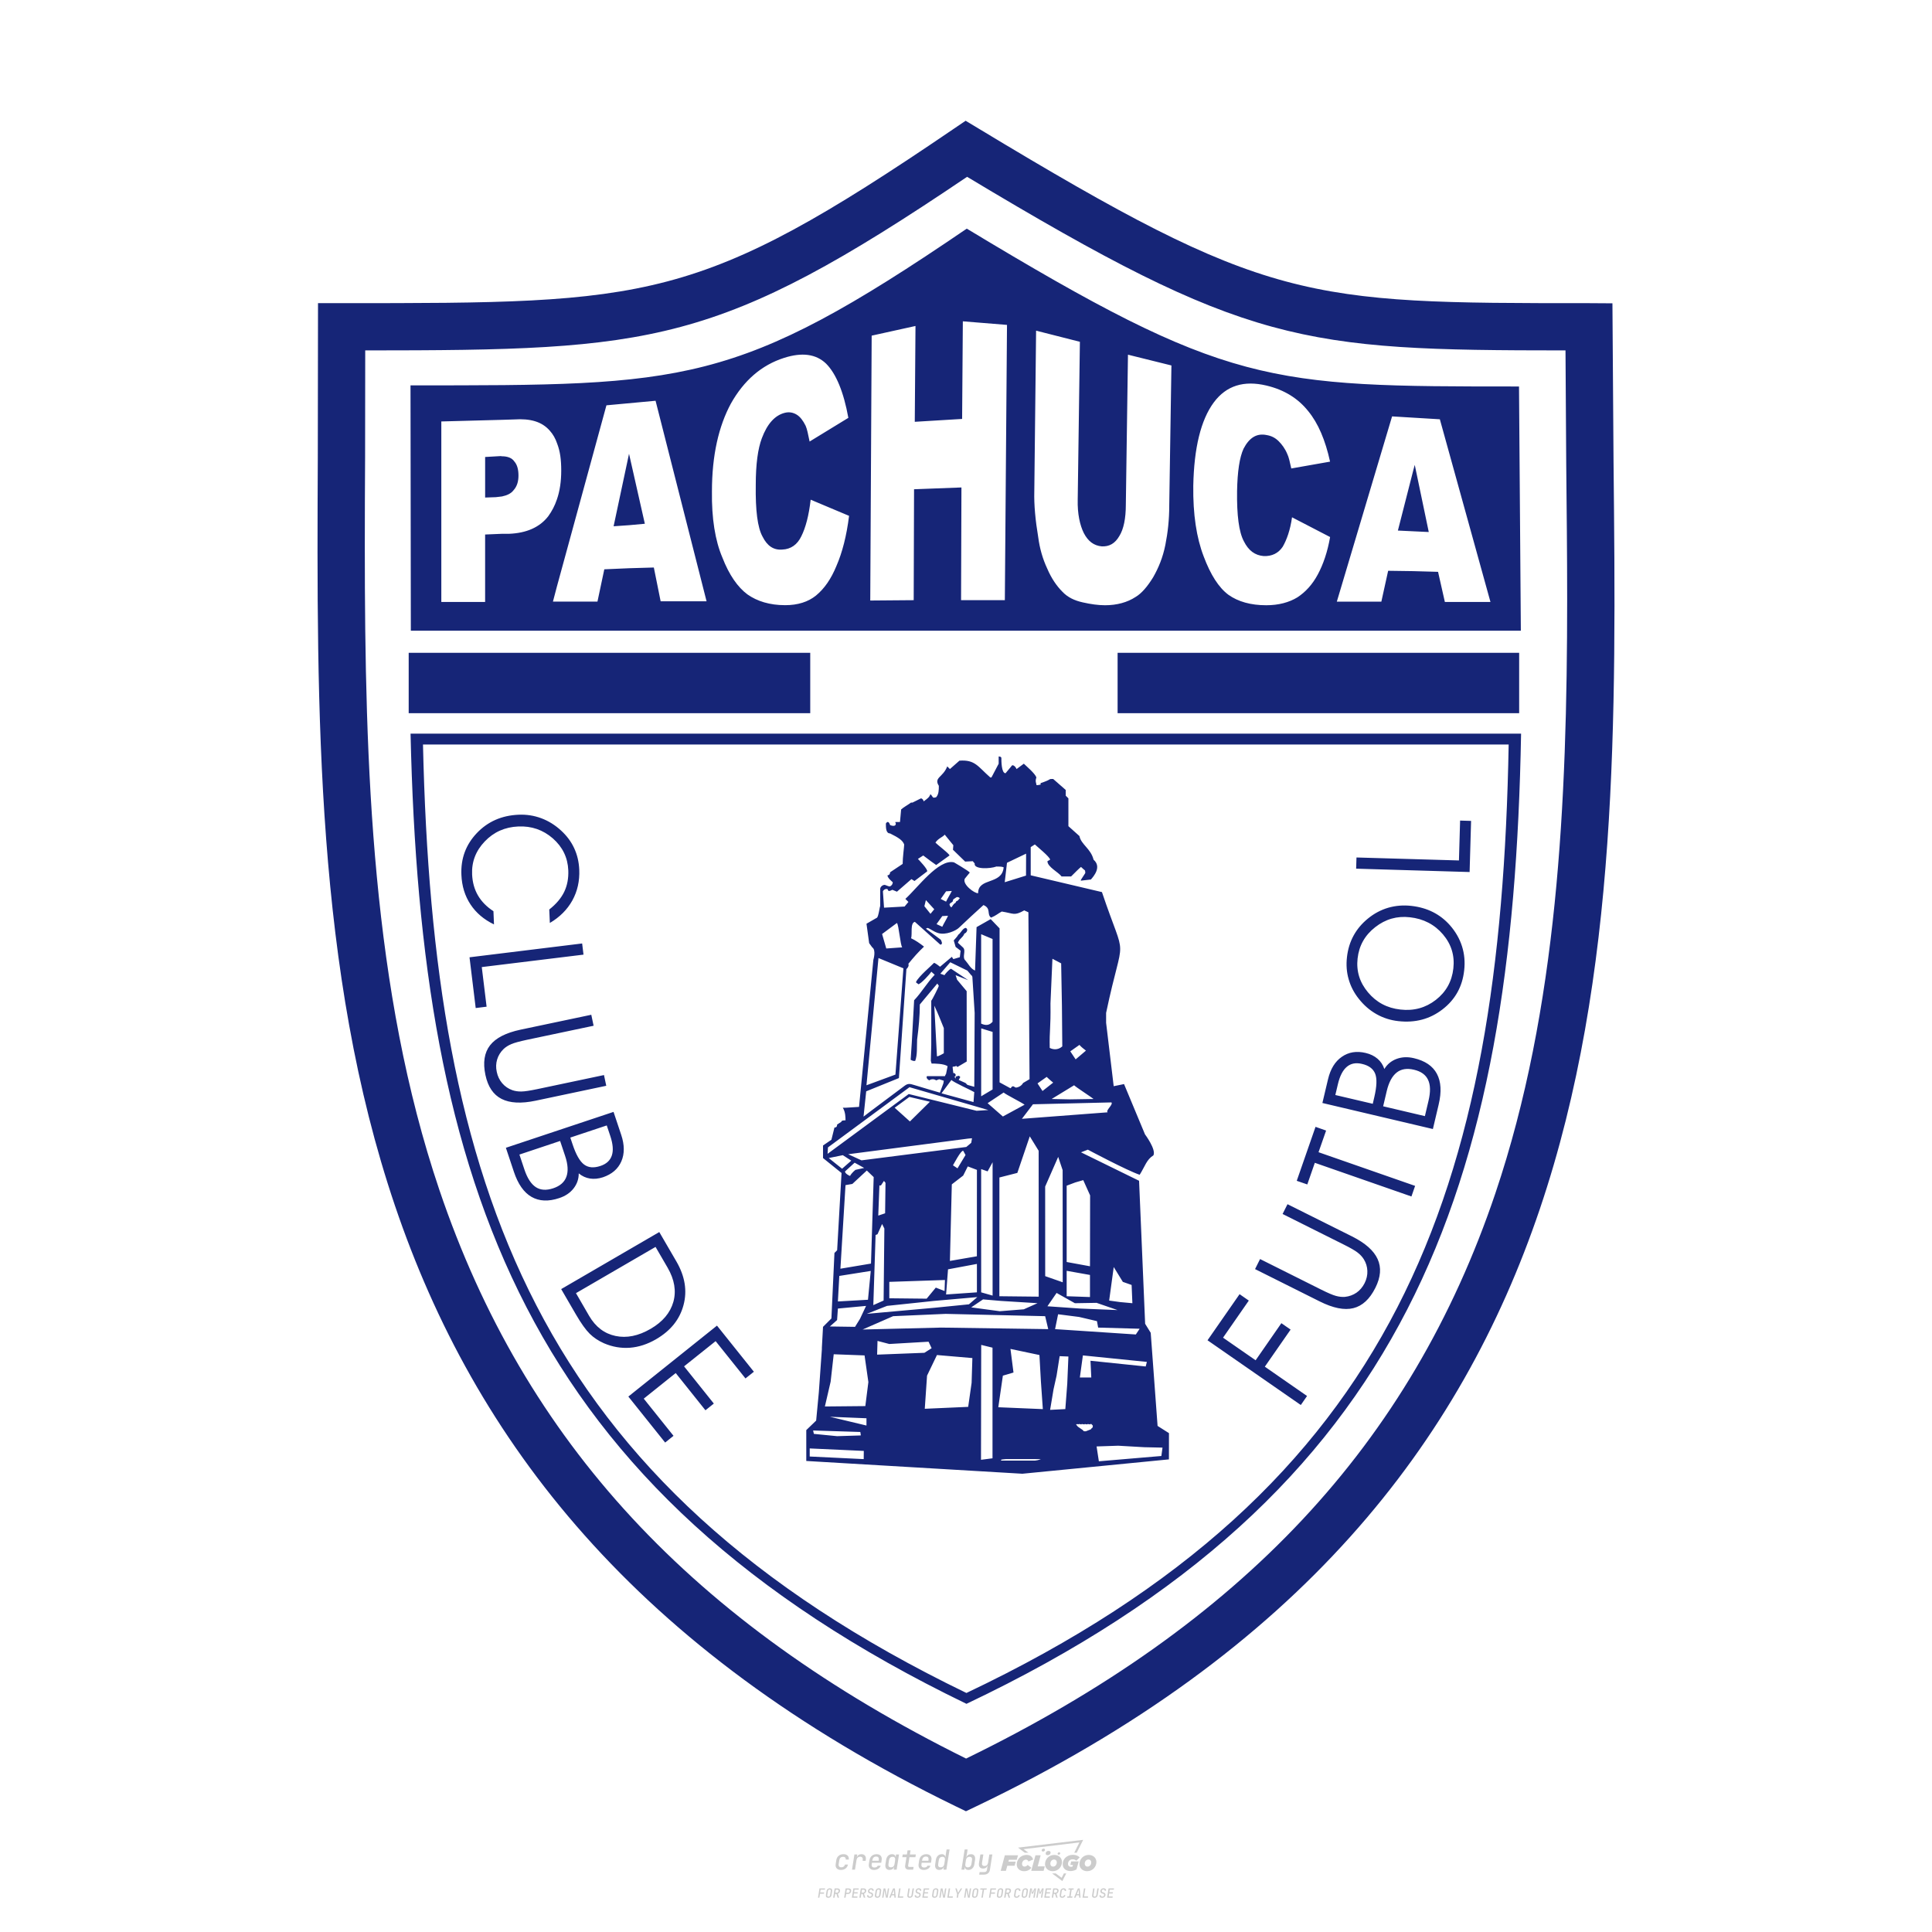 <?xml version="1.0" encoding="UTF-8"?>
<svg data-name="图层_1" xmlns="http://www.w3.org/2000/svg" version="1.1" viewBox="0 0 800 800">
  <!-- Created by @FCLOGO 2024-12-10 GMT+8 17:23:24 . https://fclogo.top/ -->
<!-- FOR PERSONAL USE ONLY NOT FOR COMMERCIAL USE -->
  <path d="M348.219,774.301c-.786,0-1.375-.217-1.768-.652-.393-.435-.528-1.03-.406-1.786l.252-1.648c.122-.755.45-1.35.984-1.785.534-.435,1.194-.652,1.98-.652.755,0,1.329.199,1.722.595.393.397.551.938.475,1.625h-1.236c.03-.359-.055-.637-.257-.836-.202-.198-.498-.297-.887-.297-.42,0-.763.117-1.03.349-.267.233-.435.563-.503.99l-.263,1.659c-.069.435-.006.769.189,1.002.195.233.502.349.921.349.389,0,.715-.099.979-.297.263-.198.436-.48.521-.847h1.236c-.137.687-.467,1.231-.99,1.631-.523.401-1.162.6-1.917.6ZM352.797,774.187l.996-6.294h1.19l-.195,1.19c.336-.87.973-1.304,1.911-1.304.671,0,1.169.208,1.493.624.324.416.429.986.315,1.71l-.069.423h-1.27l.057-.32c.069-.45.011-.795-.171-1.036-.183-.24-.477-.361-.881-.361-.405,0-.74.122-1.007.366-.267.245-.435.588-.503,1.03l-.63,3.971h-1.236ZM361.906,774.301c-.77,0-1.346-.223-1.728-.669s-.515-1.036-.401-1.768l.252-1.648c.084-.488.257-.915.521-1.282s.601-.651,1.013-.852c.412-.202.873-.304,1.385-.304.77,0,1.349.224,1.734.669.385.446.517,1.036.395,1.768l-.172,1.121h-3.845l-.092.526c-.153.954.217,1.431,1.11,1.431.717,0,1.175-.248,1.373-.744h1.225c-.168.534-.503.96-1.007,1.276-.504.317-1.091.475-1.763.475ZM361.231,770.216l-.046.286,2.655-.012.046-.286c.069-.466.013-.822-.166-1.07-.179-.248-.486-.372-.921-.372-.443,0-.795.126-1.059.378-.263.252-.433.611-.509,1.076ZM368.326,774.301c-.633,0-1.103-.212-1.408-.635s-.397-1.001-.274-1.734l.274-1.774c.115-.733.393-1.312.836-1.74.442-.427.98-.641,1.613-.641.465,0,.83.119,1.093.354.263.236.391.557.383.962h.023l.172-1.202h1.236l-.996,6.294h-1.225l.195-1.201h-.023c-.122.412-.351.734-.687.967s-.74.349-1.213.349ZM368.932,773.226c.389,0,.715-.119.978-.355.263-.236.429-.572.498-1.007l.252-1.648c.069-.427.01-.761-.177-1.002-.187-.24-.475-.36-.864-.36-.397,0-.725.118-.984.354-.26.236-.423.572-.492,1.007l-.252,1.648c-.069.443-.013.78.166,1.013.179.233.471.349.876.349ZM376.348,774.187c-.572,0-.994-.157-1.264-.469-.271-.312-.361-.751-.269-1.316l.538-3.387h-1.739l.171-1.122h1.74l.275-1.716h1.236l-.275,1.716h2.472l-.183,1.122h-2.461l-.538,3.387c-.076.442.099.664.526.664h1.717l-.172,1.121h-1.774ZM382.504,774.301c-.77,0-1.346-.223-1.728-.669s-.515-1.036-.401-1.768l.252-1.648c.084-.488.257-.915.521-1.282s.601-.651,1.013-.852c.412-.202.873-.304,1.385-.304.77,0,1.349.224,1.734.669.385.446.517,1.036.395,1.768l-.172,1.121h-3.845l-.092.526c-.153.954.217,1.431,1.11,1.431.717,0,1.175-.248,1.373-.744h1.225c-.168.534-.503.96-1.007,1.276-.504.317-1.091.475-1.763.475ZM381.829,770.216l-.046.286,2.655-.012.046-.286c.069-.466.013-.822-.166-1.07-.179-.248-.486-.372-.921-.372-.443,0-.795.126-1.059.378-.263.252-.433.611-.509,1.076ZM388.924,774.301c-.633,0-1.101-.212-1.402-.635-.301-.423-.395-1.001-.28-1.734l.274-1.774c.115-.733.393-1.312.836-1.74.442-.427.98-.641,1.613-.641.465,0,.83.119,1.093.354.263.236.391.557.383.962h.023l.206-1.465.298-1.796h1.236l-1.327,8.354h-1.225l.195-1.201h-.023c-.122.412-.351.734-.687.967s-.74.349-1.213.349ZM389.531,773.226c.389,0,.715-.119.978-.355.263-.236.429-.572.498-1.007l.252-1.648c.076-.427.019-.761-.172-1.002-.191-.24-.48-.36-.87-.36-.397,0-.725.118-.984.354-.26.236-.423.572-.492,1.007l-.252,1.648c-.076.443-.023.78.16,1.013s.477.349.881.349ZM401.017,774.301c-.473,0-.839-.116-1.099-.349-.26-.233-.385-.555-.378-.967h-.011l-.195,1.201h-1.224l1.327-8.354h1.236l-.286,1.796-.274,1.465h.046c.122-.412.353-.735.692-.967.34-.232.742-.349,1.208-.349.633,0,1.1.214,1.402.641.301.428.395,1.007.281,1.74l-.275,1.774c-.115.733-.395,1.31-.841,1.734-.446.423-.982.635-1.608.635ZM400.766,773.226c.397,0,.723-.116.979-.349.256-.233.422-.571.498-1.013l.252-1.648c.069-.435.011-.77-.171-1.007-.183-.236-.473-.354-.87-.354-.389,0-.715.12-.979.36s-.429.574-.498,1.002l-.252,1.648c-.069.435-.011.771.172,1.007.183.236.473.355.87.355ZM405.469,776.247l.172-1.064h1.934c.641,0,1.007-.302,1.099-.905l.103-.675.206-1.19h-.035c-.122.42-.347.744-.675.973-.328.229-.729.343-1.201.343-.626,0-1.093-.201-1.402-.601s-.41-.944-.303-1.631l.584-3.605h1.236l-.561,3.479c-.061.412,0,.732.183.961s.465.343.847.343c.389,0,.717-.122.984-.366.267-.244.431-.584.492-1.018l.538-3.399h1.236l-1.007,6.409c-.099.603-.37,1.078-.812,1.425-.443.347-1.0.521-1.671.521h-1.946ZM417.787,770.085h3.221l.537-1.855h-5.466l-1.708,6.442h2.147l.586-2.099h3.026l.439-1.708h-3.026l.244-.781ZM424.229,772.916c-.586,0-1.025-.39-1.025-1.123,0-.878.634-1.757,1.611-1.757.488,0,.878.244,1.025.781l1.952-.83c-.293-1.171-1.269-1.903-2.635-1.903-2.782,0-4.148,2.147-4.148,3.904s1.269,2.83,3.075,2.83c1.367,0,2.342-.586,2.977-1.415l-1.513-1.171c-.39.439-.83.683-1.318.683ZM430.915,768.231h-2.147l-1.757,6.442h5.124l.488-1.855h-2.928l1.22-4.587ZM439.748,771.013c0-1.659-1.318-2.928-3.221-2.928-2.196,0-3.807,1.806-3.807,3.807,0,1.659,1.318,2.928,3.221,2.928,2.196,0,3.807-1.806,3.807-3.807ZM434.917,771.696c0-.83.586-1.708,1.513-1.708.781,0,1.171.537,1.171,1.22,0,.83-.586,1.708-1.513,1.708-.781,0-1.171-.537-1.171-1.22ZM443.213,772.233h1.074l-.195.683c-.146.049-.342.098-.586.098-.683,0-1.269-.39-1.269-1.22,0-1.025.732-1.903,1.952-1.903.586,0,1.123.244,1.513.586l1.367-1.367c-.439-.537-1.513-1.074-2.733-1.074-2.587,0-4.295,1.757-4.295,3.855,0,2.05,1.611,2.879,3.221,2.879.927,0,1.855-.293,2.489-.683l.927-3.319h-3.123l-.342,1.464ZM450.777,768.084c-2.196,0-3.807,1.806-3.807,3.807,0,1.659,1.318,2.928,3.221,2.928,2.196,0,3.807-1.806,3.807-3.807,0-1.659-1.318-2.928-3.221-2.928ZM450.338,772.916c-.781,0-1.171-.537-1.171-1.22,0-.83.586-1.708,1.513-1.708.781,0,1.171.537,1.171,1.22,0,.83-.586,1.708-1.513,1.708ZM437.942,767.499c-.049.293.098.488.439.488s.537-.195.634-.488c.049-.244-.098-.488-.439-.488s-.586.244-.634.488ZM432.135,765.498c-.439,0-.732.244-.781.586s.098.586.537.586.732-.244.781-.586c.098-.342-.098-.586-.537-.586ZM433.013,767.303c-.098.537.146.878.83.878.634,0,1.074-.39,1.171-.878s-.146-.878-.83-.878c-.683,0-1.074.39-1.171.878ZM439.602,777.552l-2.44-1.806h-1.513l4.246,3.172,1.611-3.172h-.976l-.927,1.806ZM425.839,767.157l-2.001-1.464,23.132-2.782-2.147,4.246h1.025l2.684-5.319-26.988,3.221,2.782,2.099h1.513ZM338.719,785.785l.609-3.832h2.32l-.084.519h-1.764l-.184,1.145h1.627l-.084.525h-1.617l-.257,1.643h-.567ZM342.97,785.838c-.357,0-.623-.101-.798-.302-.175-.201-.234-.473-.178-.816l.268-1.701c.056-.343.203-.615.441-.816.238-.201.535-.302.892-.302s.623.1.798.299c.175.199.236.471.184.814l-.268,1.706c-.056.343-.204.615-.444.816-.24.201-.538.302-.895.302ZM343.049,785.334c.193,0,.348-.052.467-.158.119-.105.194-.257.226-.457l.268-1.701c.032-.199.005-.352-.079-.457-.084-.105-.222-.158-.415-.158s-.347.052-.465.158c-.117.105-.192.257-.223.457l-.268,1.701c-.032.2-.005.352.079.457s.22.158.409.158ZM344.996,785.785l.609-3.832h1.202c.238,0,.439.046.604.139.165.093.283.223.357.391s.091.366.052.593c-.038.259-.14.484-.304.675-.165.191-.366.321-.604.391l.535,1.643h-.619l-.478-1.575h-.541l-.247,1.575h-.567ZM345.888,783.707h.635c.189,0,.349-.056.48-.168.131-.112.211-.262.239-.451.032-.193,0-.345-.094-.459-.095-.114-.236-.171-.425-.171h-.635l-.2,1.249ZM349.545,785.785l.609-3.832h1.254c.371,0,.651.105.84.315.189.21.255.49.199.84-.038.234-.122.438-.249.611s-.29.307-.488.402c-.198.095-.419.142-.664.142h-.693l-.241,1.522h-.567ZM350.432,783.754h.693c.192,0,.357-.059.493-.176.136-.117.22-.274.252-.47s-.002-.352-.1-.47-.245-.176-.441-.176h-.688l-.21,1.291ZM352.747,785.785l.609-3.832h2.252l-.079.504h-1.695l-.173,1.087h1.512l-.079.499h-1.512l-.194,1.239h1.69l-.079.504h-2.252ZM355.843,785.785l.609-3.832h1.202c.238,0,.439.046.604.139.165.093.283.223.357.391s.091.366.052.593c-.038.259-.14.484-.304.675-.165.191-.366.321-.604.391l.535,1.643h-.619l-.478-1.575h-.541l-.247,1.575h-.567ZM356.736,783.707h.635c.189,0,.349-.056.48-.168.131-.112.211-.262.239-.451.032-.193,0-.345-.094-.459-.095-.114-.236-.171-.425-.171h-.635l-.2,1.249ZM360.132,785.838c-.385,0-.674-.095-.866-.286-.192-.191-.264-.451-.215-.779h.567c-.028.175.011.312.116.412.105.1.266.149.483.149.203,0,.37-.049.501-.147.131-.098.211-.233.239-.404.021-.15.001-.279-.06-.386-.061-.107-.158-.181-.291-.223l-.457-.136c-.266-.08-.462-.217-.588-.409-.126-.192-.17-.42-.131-.682.035-.21.112-.394.231-.551s.273-.28.462-.367.402-.131.64-.131c.35,0,.616.095.798.286.182.191.248.444.2.759h-.567c.028-.168-.003-.3-.092-.396-.089-.096-.23-.144-.422-.144-.189,0-.343.045-.462.134-.119.089-.189.214-.21.375-.025.151-.007.279.052.386s.158.181.294.223l.467.147c.262.081.456.217.58.409.124.193.165.422.123.688-.035.217-.116.406-.241.567-.126.161-.288.286-.485.375-.198.089-.419.134-.664.134ZM363.265,785.838c-.357,0-.623-.101-.798-.302-.175-.201-.234-.473-.178-.816l.268-1.701c.056-.343.203-.615.441-.816.238-.201.535-.302.892-.302s.623.1.798.299c.175.199.236.471.184.814l-.268,1.706c-.056.343-.204.615-.444.816-.24.201-.538.302-.895.302ZM363.344,785.334c.193,0,.348-.052.467-.158.119-.105.194-.257.226-.457l.268-1.701c.032-.199.005-.352-.079-.457-.084-.105-.222-.158-.415-.158s-.347.052-.465.158c-.117.105-.192.257-.223.457l-.268,1.701c-.032.2-.005.352.079.457s.22.158.409.158ZM365.275,785.785l.609-3.832h.709l.619,3.186c.007-.098.017-.217.029-.357.012-.14.027-.285.045-.435.018-.151.037-.289.058-.415l.315-1.979h.525l-.609,3.832h-.709l-.614-3.186c-.007.095-.017.209-.029.344s-.027.276-.045.423c-.018.147-.037.283-.058.409l-.315,2.01h-.53ZM368.225,785.785l1.585-3.832h.745l.373,3.832h-.562l-.073-.971h-1.087l-.388.971h-.593ZM369.385,784.342h.871l-.089-1.102c-.018-.196-.03-.365-.037-.509-.007-.143-.011-.243-.011-.299-.018.056-.052.156-.102.299s-.115.311-.192.504l-.441,1.107ZM371.721,785.785l.609-3.832h.567l-.525,3.312h1.674l-.079.52h-2.247ZM376.678,785.838c-.367,0-.634-.101-.8-.302-.166-.201-.221-.475-.165-.821l.436-2.761h.567l-.436,2.755c-.032.196-.008.35.071.462.079.112.214.168.407.168.193,0,.347-.056.465-.168.117-.112.192-.266.223-.462l.435-2.755h.567l-.436,2.761c-.056.35-.2.625-.433.824-.233.199-.533.299-.9.299ZM379.844,785.838c-.385,0-.674-.095-.866-.286-.192-.191-.264-.451-.215-.779h.567c-.028.175.011.312.116.412.105.1.266.149.483.149.203,0,.37-.049.501-.147.131-.098.211-.233.239-.404.021-.15.001-.279-.06-.386-.061-.107-.158-.181-.291-.223l-.457-.136c-.266-.08-.462-.217-.588-.409-.126-.192-.17-.42-.131-.682.035-.21.112-.394.231-.551s.273-.28.462-.367.402-.131.64-.131c.35,0,.616.095.798.286.182.191.248.444.2.759h-.567c.028-.168-.003-.3-.092-.396-.089-.096-.23-.144-.422-.144-.189,0-.343.045-.462.134-.119.089-.189.214-.21.375-.025.151-.007.279.052.386s.158.181.294.223l.467.147c.262.081.456.217.58.409.124.193.165.422.123.688-.035.217-.116.406-.241.567-.126.161-.288.286-.485.375-.198.089-.419.134-.664.134ZM381.906,785.785l.609-3.832h2.252l-.079.504h-1.695l-.173,1.087h1.512l-.079.499h-1.512l-.194,1.239h1.69l-.079.504h-2.252ZM386.943,785.838c-.357,0-.623-.101-.798-.302-.175-.201-.234-.473-.178-.816l.268-1.701c.056-.343.203-.615.441-.816.238-.201.535-.302.892-.302s.623.1.798.299c.175.199.236.471.184.814l-.268,1.706c-.056.343-.204.615-.444.816-.24.201-.538.302-.895.302ZM387.021,785.334c.193,0,.348-.052.467-.158.119-.105.194-.257.226-.457l.268-1.701c.032-.199.005-.352-.079-.457-.084-.105-.222-.158-.415-.158s-.347.052-.465.158c-.117.105-.192.257-.223.457l-.268,1.701c-.032.2-.005.352.079.457s.22.158.409.158ZM388.953,785.785l.609-3.832h.709l.619,3.186c.007-.098.017-.217.029-.357.012-.14.027-.285.045-.435.018-.151.037-.289.058-.415l.315-1.979h.525l-.609,3.832h-.709l-.614-3.186c-.007.095-.017.209-.029.344s-.027.276-.045.423c-.018.147-.037.283-.058.409l-.315,2.01h-.53ZM392.249,785.785l.609-3.832h.567l-.525,3.312h1.674l-.079.52h-2.247ZM396.117,785.785l.22-1.412-.751-2.42h.577l.446,1.449c.028.095.05.184.066.268.016.084.025.147.029.189.018-.042.046-.105.087-.189.04-.084.088-.173.144-.268l.898-1.449h.598l-1.528,2.42-.22,1.412h-.567ZM399.217,785.785l.609-3.832h.709l.619,3.186c.007-.098.017-.217.029-.357.012-.14.027-.285.044-.435.018-.151.037-.289.058-.415l.315-1.979h.525l-.609,3.832h-.709l-.614-3.186c-.007.095-.017.209-.029.344s-.027.276-.045.423c-.018.147-.037.283-.058.409l-.315,2.01h-.53ZM403.505,785.838c-.357,0-.623-.101-.798-.302-.175-.201-.234-.473-.178-.816l.268-1.701c.056-.343.203-.615.441-.816.238-.201.535-.302.892-.302.357,0,.623.1.798.299.175.199.236.471.184.814l-.268,1.706c-.056.343-.204.615-.444.816-.239.201-.538.302-.895.302ZM403.584,785.334c.193,0,.348-.052.467-.158.119-.105.194-.257.226-.457l.268-1.701c.032-.199.005-.352-.079-.457-.084-.105-.222-.158-.415-.158-.193,0-.347.052-.465.158-.117.105-.191.257-.223.457l-.268,1.701c-.032.2-.005.352.079.457.084.105.22.158.409.158ZM406.381,785.785l.525-3.312h-1.023l.084-.519h2.619l-.084.519h-1.029l-.525,3.312h-.567ZM409.518,785.785l.609-3.832h2.32l-.084.519h-1.764l-.184,1.145h1.627l-.084.525h-1.617l-.257,1.643h-.567ZM413.769,785.838c-.357,0-.623-.101-.798-.302-.175-.201-.234-.473-.178-.816l.268-1.701c.056-.343.203-.615.441-.816.238-.201.535-.302.892-.302.357,0,.623.1.798.299.175.199.236.471.184.814l-.268,1.706c-.056.343-.204.615-.444.816-.239.201-.538.302-.895.302ZM413.848,785.334c.193,0,.348-.052.467-.158.119-.105.194-.257.226-.457l.268-1.701c.032-.199.005-.352-.079-.457-.084-.105-.222-.158-.415-.158-.193,0-.347.052-.465.158-.117.105-.191.257-.223.457l-.268,1.701c-.032.2-.005.352.079.457.084.105.22.158.409.158ZM415.795,785.785l.609-3.832h1.202c.238,0,.439.046.604.139.164.093.283.223.357.391s.091.366.053.593c-.039.259-.14.484-.304.675-.165.191-.366.321-.604.391l.535,1.643h-.619l-.478-1.575h-.541l-.247,1.575h-.567ZM416.688,783.707h.635c.189,0,.349-.056.48-.168.131-.112.211-.262.239-.451.032-.193,0-.345-.095-.459-.094-.114-.236-.171-.425-.171h-.635l-.199,1.249ZM420.905,785.838c-.36,0-.631-.101-.811-.302-.18-.201-.242-.473-.186-.816l.268-1.701c.056-.346.206-.619.449-.819s.545-.299.906-.299c.357,0,.625.101.806.302.18.201.242.473.186.816h-.567c.031-.199.003-.352-.087-.457-.089-.105-.228-.158-.417-.158-.193,0-.351.052-.475.158-.124.105-.202.255-.234.451l-.268,1.706c-.032.2-.003.352.087.457.089.105.23.158.423.158s.35-.052.472-.158.199-.257.231-.457h.567c-.035.228-.115.425-.239.593s-.281.298-.47.388c-.189.091-.402.136-.64.136ZM424.034,785.838c-.357,0-.623-.101-.798-.302-.175-.201-.234-.473-.178-.816l.268-1.701c.056-.343.203-.615.441-.816.238-.201.535-.302.892-.302.357,0,.623.1.798.299.175.199.236.471.184.814l-.268,1.706c-.056.343-.204.615-.444.816-.239.201-.538.302-.895.302ZM424.112,785.334c.193,0,.348-.052.467-.158.119-.105.194-.257.226-.457l.268-1.701c.032-.199.005-.352-.079-.457-.084-.105-.222-.158-.415-.158-.193,0-.347.052-.465.158-.117.105-.191.257-.223.457l-.268,1.701c-.032.2-.005.352.079.457.084.105.22.158.409.158ZM425.965,785.785l.609-3.832h.687l.184,1.228c.021.119.037.23.047.333.011.103.019.183.026.239.018-.056.047-.136.089-.241.042-.105.091-.217.147-.336l.567-1.223h.709l-.609,3.832h-.535l.204-1.291c.025-.168.058-.352.1-.554.042-.201.087-.404.136-.609s.096-.4.142-.585c.045-.185.087-.348.126-.488l-.855,1.863h-.551l-.283-1.863c-.004.136-.011.295-.021.475s-.024.372-.039.575c-.016.203-.035.407-.058.611-.023.205-.048.396-.076.575l-.205,1.291h-.54ZM429.115,785.785l.609-3.832h.687l.184,1.228c.021.119.037.23.047.333.011.103.019.183.026.239.018-.056.047-.136.089-.241.042-.105.091-.217.147-.336l.567-1.223h.709l-.609,3.832h-.535l.204-1.291c.025-.168.058-.352.1-.554.042-.201.087-.404.136-.609s.096-.4.142-.585c.045-.185.087-.348.126-.488l-.855,1.863h-.551l-.283-1.863c-.004.136-.011.295-.021.475s-.024.372-.039.575c-.016.203-.035.407-.058.611-.023.205-.048.396-.076.575l-.205,1.291h-.54ZM432.411,785.785l.609-3.832h2.252l-.079.504h-1.696l-.173,1.087h1.512l-.079.499h-1.512l-.194,1.239h1.69l-.079.504h-2.252ZM435.507,785.785l.609-3.832h1.202c.238,0,.439.046.604.139.164.093.283.223.357.391s.091.366.053.593c-.039.259-.14.484-.304.675-.165.191-.366.321-.604.391l.535,1.643h-.619l-.478-1.575h-.541l-.247,1.575h-.567ZM436.4,783.707h.635c.189,0,.349-.056.48-.168.131-.112.211-.262.239-.451.032-.193,0-.345-.095-.459-.094-.114-.236-.171-.425-.171h-.635l-.199,1.249ZM439.801,785.838c-.36,0-.631-.101-.811-.302-.18-.201-.242-.473-.186-.816l.268-1.701c.056-.346.206-.619.449-.819s.545-.299.906-.299c.357,0,.625.101.806.302.18.201.242.473.186.816h-.567c.031-.199.003-.352-.087-.457-.089-.105-.228-.158-.417-.158-.193,0-.351.052-.475.158-.124.105-.202.255-.234.451l-.268,1.706c-.032.2-.003.352.087.457.089.105.23.158.423.158s.35-.052.472-.158.199-.257.231-.457h.567c-.035.228-.115.425-.239.593s-.281.298-.47.388c-.189.091-.402.136-.64.136ZM441.879,785.785l.079-.504h.777l.446-2.824h-.777l.084-.504h2.126l-.084.504h-.777l-.446,2.824h.777l-.079.504h-2.126ZM444.74,785.785l1.585-3.832h.745l.373,3.832h-.562l-.073-.971h-1.087l-.388.971h-.593ZM445.9,784.342h.871l-.089-1.102c-.017-.196-.03-.365-.037-.509-.007-.143-.01-.243-.01-.299-.018.056-.052.156-.102.299s-.115.311-.192.504l-.441,1.107ZM448.235,785.785l.609-3.832h.567l-.525,3.312h1.674l-.079.52h-2.247ZM453.193,785.838c-.368,0-.634-.101-.8-.302-.166-.201-.221-.475-.165-.821l.436-2.761h.567l-.436,2.755c-.032.196-.008.35.071.462.079.112.214.168.407.168s.347-.056.465-.168c.117-.112.192-.266.223-.462l.436-2.755h.567l-.436,2.761c-.056.35-.2.625-.433.824-.233.199-.533.299-.9.299ZM456.358,785.838c-.385,0-.674-.095-.866-.286-.193-.191-.264-.451-.215-.779h.567c-.028.175.011.312.115.412.105.1.266.149.483.149.203,0,.37-.049.501-.147s.211-.233.239-.404c.021-.15.001-.279-.06-.386s-.158-.181-.291-.223l-.457-.136c-.266-.08-.462-.217-.588-.409-.126-.192-.17-.42-.131-.682.035-.21.112-.394.231-.551s.273-.28.462-.367c.189-.087.402-.131.64-.131.35,0,.616.095.798.286.182.191.248.444.199.759h-.567c.028-.168-.003-.3-.092-.396-.089-.096-.23-.144-.423-.144-.189,0-.343.045-.462.134-.119.089-.189.214-.21.375-.025.151-.007.279.052.386s.158.181.294.223l.467.147c.262.081.456.217.58.409.124.193.165.422.124.688-.035.217-.116.406-.241.567-.126.161-.288.286-.485.375-.198.089-.419.134-.664.134ZM458.421,785.785l.609-3.832h2.252l-.079.504h-1.696l-.173,1.087h1.512l-.079.499h-1.512l-.194,1.239h1.69l-.079.504h-2.252Z" style="fill: #ccc;"/>
  <path d="M668.136,191.862l-.461-66.266-9.714-.063c-117.857,0-133.002,0-252.734-72.291l-5.378-3.242-5.189,3.519c-105.785,72.013-125.434,72.013-253.195,72.013h-9.785l-.088,63.794c-.933,211.023-1.902,429.228,264.135,558.621l4.251,2.052,4.26-2.035c268.27-128.295,266.041-345.776,263.899-556.103ZM619.213,494.089c-35.103,103.942-104.869,178.413-219.174,234.096-113.393-56.16-182.801-131.073-218.122-235.519-27.877-82.462-30.858-174.867-30.858-266.064,0-12.438.044-24.837.12-37.188,0,0,.036-31.145.053-44.318,119.463-.052,145.724-1.928,249.224-71.884,116.171,69.81,138.093,71.832,247.785,71.884.097,13.408.3,46.972.3,46.972.185,18.525.388,37.178.388,55.859,0,84.694-3.936,169.752-29.716,246.161ZM585.215,219.998l-6.379-.305,6.379-24.96.602-2.239,5.804,27.805-6.406-.301ZM260.467,217.472l-6.387.442,6.387-30.021,6.547,28.982-6.547.597ZM629.75,261.163l-.761-101.128c-104.471,0-120.404,0-228.668-65.361-95.837,65.361-116.472,64.9-230.339,64.9l.137,101.588h459.63ZM576.431,172.42l19.781,1.194,20.958,75.654h-18.879l-2.822-12.484-10.262-.287-10.404-.146-2.813,12.77h-18.437l22.878-76.702ZM502.596,166.645c5.184-6.989,12.474-9.224,21.842-6.989,7.432,1.778,13.076,5.347,17.234,10.544,4.158,5.047,7.121,12.041,9.077,20.954l-16.057,2.827c-.593-2.671-1.044-4.755-1.638-5.941-.909-2.23-2.238-4.013-3.582-5.344-1.487-1.486-3.115-2.229-4.902-2.53-4.157-.898-7.254,1.043-9.651,5.644-1.637,3.57-2.522,9.37-2.672,17.539-.133,9.957.742,16.942,2.822,20.799,1.928,3.87,4.601,5.808,8.184,6.109,3.432.141,6.105-1.189,7.891-3.861,1.636-2.827,3.114-6.847,3.857-12.191l15.764,8.17c-1.052,6.096-2.84,11.306-5.069,15.456-2.229,4.167-5.06,7.281-8.475,9.52-3.415,2.083-7.732,3.269-12.917,3.269-6.404,0-11.615-1.481-15.623-4.317-4.007-2.964-7.431-8.325-10.262-15.902-2.973-7.727-4.459-17.384-4.308-29.278.31-15.606,3.113-27.196,8.484-34.476ZM428.282,203.505l.742-66.585,18.136,4.609-.902,65.391c-.141,5.799.902,10.554,2.53,13.823,1.788,3.415,4.159,5.202,7.432,5.498,3.115.146,5.504-1.194,7.29-4.314,1.77-2.822,2.671-7.29,2.671-12.934l.885-62.126,17.994,4.464-.902,58.105c0,5.799-.602,11.152-1.611,16.209-1.044,5.21-2.831,9.51-5.053,13.39-2.379,3.861-4.777,6.684-7.281,8.161-3.415,2.238-7.741,3.424-12.642,3.424-2.84,0-5.955-.443-9.228-1.186-3.415-.752-6.245-2.083-8.474-4.455-2.229-2.239-4.458-5.365-6.228-9.524-1.946-4.157-3.132-8.471-3.724-12.925-1.195-7.131-1.788-13.527-1.637-19.025ZM360.94,138.984l18.145-4.003-.296,39.678,19.604-1.186.297-40.421,18.286,1.482-.893,113.991v-.016h-18.127l.155-46.663-19.623.742-.146,45.928-17.99.146.588-109.678ZM302.671,167.07c5.357-9.515,12.638-15.898,21.997-18.879,7.427-2.375,13.235-1.623,17.394,2.38,4.158,4.167,7.286,11.744,9.223,22.448l-16.044,9.811c-.606-2.959-1.053-5.207-1.65-6.538-1.031-2.083-2.229-3.707-3.712-4.605-1.486-.902-3.118-1.194-4.901-.752-4.158,1.044-7.295,4.614-9.524,10.554-1.624,4.312-2.509,10.701-2.509,19.326-.154,10.55.743,17.68,2.818,21.396,1.928,3.866,4.599,5.652,8.17,5.351,3.569-.141,6.241-2.075,7.873-5.49,1.791-3.57,3.132-8.622,3.874-15.163l15.902,6.693c-1.035,8.325-2.817,15.168-5.202,20.666-2.239,5.498-5.056,9.501-8.479,12.32-3.269,2.663-7.59,4.003-12.783,4.003-6.396,0-11.603-1.627-15.614-4.454-4.008-2.973-7.577-8.028-10.396-15.309-2.977-6.985-4.463-16.208-4.308-27.35,0-15.012,2.817-27.053,7.869-36.409ZM271.456,165.945l21.117,83.036h-19.016l-2.817-13.986-10.262.296-10.249.448-2.835,13.376h-18.433l1.637-6.228,20.511-75.056,20.348-1.885ZM182.74,174.515l25.267-.676,4.901-.155c6.684-.447,11.447.899,14.712,4.609,1.35,1.495,2.38,3.273,3.123,5.498,1.189,3.127,1.65,6.489,1.65,11.089,0,4.449-.588,8.471-1.782,11.894-.889,2.663-2.088,4.901-3.579,6.975-3.561,4.622-9.059,6.993-16.189,7.285v.001h-2.982l-6.984.297v27.938h-18.136v-74.755ZM205.343,205.866l-4.459.155v-16.796l5.203-.296c.588.008,1.176-.148,1.773.008,2.376,0,4.158.743,5.064,2.083,1.323,1.473,1.765,3.57,1.765,5.932,0,2.376-.588,4.459-2.074,6.087-1.031,1.344-2.663,2.083-4.746,2.53-.906.154-1.641.154-2.526.296ZM400.194,705.519c183.783-87.158,226.292-214.304,229.654-401.741H170.001c4.215,186.34,47.083,313.167,230.193,401.741ZM400.176,701.025c-179.006-86.592-220.905-210.589-225.026-392.745h449.557c-3.308,183.253-44.852,307.533-224.531,392.745ZM335.501,295.316h-166.271v-25.01h166.271v25.01ZM462.776,295.316v-25.01h166.275v25.01h-166.275ZM484.026,604.292l.017-10.861-4.716-2.99-2.84-38.554-2.309-3.734-2.513-59.221-24.045-11.784,2.831-1.097s16.259,8.67,21.462,10.396c2.203-3.468,2.831-6.29,5.681-8.033,1.256-2.38-3.477-8.697-3.477-8.697l-8.679-20.825-4.282.876-3.14-26.248v-4.105c7.413-35.193,8.688-19.091-1.726-50.02l-29.495-6.949v-11.678l1.717-1.106c.619.637,6.316,5.211,6.316,6.316l-1.115.632c0,2.366,4.592,4.565,5.856,6.308h3.946c1.734-1.734,3.468-3.463,4.105-3.941,1.734,1.73,1.734,1.102,1.734,2.208.628,0-2.38,3.472-1.734,3.472l4.087-.474c1.115-1.264,4.582-5.206,1.115-8.197-1.115-4.578-5.202-6.316-5.848-9.793l-4.574-4.096v-11.512l-1.105-1.106v-2.372l-5.202-4.556c-2.38,0,0,0-5.211,1.73v.632c-.619,0-1.734.472-1.734,0,0-.632-.628-1.27,0-2.999-.628-1.73-4.087-4.574-5.202-5.688l-3.007,2.22c-.469-1.106-1.734-2.212-2.203-1.106l-2.37,2.844c-1.726,0-1.726-5.207-1.726-6.313,0-.636-1.115-.636-1.115-.636v2.999l-2.99,5.688h-.487c-5.193-4.574-6.29-7.418-12.77-6.945l-3.941,3.468-1.106-1.106c-1.73,4.574-5.679,4.574-3.482,8.047,0,1.73,0,3.459-1.102,4.729-1.734.477-1.097,0-2.357-1.27-.487,1.27-1.115,1.738-2.853,3.008,0-.632-.624-1.26-1.106-1.26l-3.468,1.73h-.619c-1.738,1.27-2.844,1.752-4.1,2.844l-.483,5.203c-2.999,0-1.73,0-1.73.632,0,1.73-2.376.628-2.376.628,0,0-.624-2.366-1.73-.627,0,1.73,0,4.105,1.73,4.105,3.472,1.73,5.211,2.835,5.843,4.574,0,1.106-.624,5.211-.624,8.047l-5.211,3.468c0,1.26-1.093,1.26-1.093,1.26,0,1.115,2.199,2.844,2.199,2.844q0,1.106-1.106,1.738c-1.093,0-1.73-.632-2.362-.632-.473,0-1.73.632-1.73,1.73v8.047c0-3.472-.473,3.959-1.588,3.959l-4.091,2.353,1.106,8.047,1.266,1.738c1.721,1.097.473,5.197.473,5.197l-5.928,60.866-5.604.354h-1.115c1.115,1.742,1.115,4.105,1.115,5.219-.637,0-1.73,0-1.73.611l-1.734,1.115q0,1.256-1.115,1.256l-1.257,5.052-3.472,2.372v5.202l7.666,6.192-1.822,31.989-1.115,1.115-1.257,27.125-3.472,3.469-.478,8.688v.619l-1.26,17.835-1.106,11.677-4.091,3.946v12.775l89.481,5.29,60.681-5.946ZM356.729,480.474l-5.516-2.53,49.688-6.476,1.584-.141-.314,1.893-2.048,1.717-43.395,5.538ZM357.835,483.625l-3.627.795s-1.584,1.256-2.208,2.503c-.318,0-2.247-1.087-2.083-1.865.15-.168,3.967-3.61,3.967-3.61l3.951,2.177ZM370.464,458.695l6.095-4.476,8.497,1.991-8.281,8.165-6.311-5.679ZM404.502,520.196l-11.165,1.929.788-31.707,4.72-3.645,1.894-3.787,3.782,1.433-.018,35.776ZM404.519,523.364v11.766l-12.762.885.8-10.413,11.961-2.238ZM394.602,482.527c.318-.477,3.309-6.316,4.251-6.015l.952,1.751-3.326,5.521-1.876-1.257ZM391.281,530.017l-.155,4.564-3.632-1.407-3.787,4.583-15.464-.168v-6.794l23.038-.778ZM366.664,489.781l-.159,12.616-2.835.955.478-12.474h.624l1.26-1.894.632.796ZM363.36,511.067l1.894-4.247.942,1.894-.31,29.813-4.264,1.893.943-29.018.795-.336ZM367.301,540.739l19.414-2.052,17.973-1.584-3.469,2.99-14.19,1.417-28.102,2.522,8.374-3.292ZM406.299,425.838l4.715,1.451v23.833l-4.733,2.822.018-28.106ZM406.271,423.856v-37.025l4.725,1.986v34.278c-1.274,1.433-2.689,1.698-4.725.761ZM415.587,452.395c.779.779,7.741,4.248,8.669,5.043l-8.988,4.883-6.316-5.52,6.634-4.406ZM421.259,485.677l5.149-15.145,3.679,5.981.018,60.405-16.287-.177.017-49.17,7.423-1.894ZM407.059,538.049l7.413.636,15.145.938-5.679,2.531-9.953.795-11.828-1.593,4.903-3.308ZM406.271,484.103l2.681.938,2.061-3.787v55.222s-.017,0-.017,0l-4.715-1.344-.01-51.028ZM369.819,545.003l21.78-.956,41.178.956,1.274,5.361-44.35-.637-32.503.796,12.62-5.521ZM432.776,491.339l5.397-12.297,1.84,5.477.036,46.445-7.254-2.539-.018-37.086ZM441.924,573.082l-.796,10.396-6.299.318,1.416-8.502,1.266-5.68,1.266-8.051,3.626.142-.478,11.376ZM452.487,590.917c-.159.461-.61.461-.779.938l-2.052.796h-.637c-.319,0-.478-.177-.638-.477l-2.052-1.417-.787-.946c.167,0,.327,0,.487-.168.3.168.618.168.778,0l.947.168c.167-.319.796,0,1.282,0,.159-.319.629,0,1.098,0,.308-.319.778,0,1.274,0,0-.168.15-.168.477-.168l.619.638c-.018.001-.018.478-.018.637ZM481.372,599.428l-.478,3.469-25.877,2.193-.946-6.148,8.979-.301,10.749.619,7.573.167ZM474.896,563.935l-.487,1.894-22.86-2.37.328,6.936h-4.733l1.256-9.148,26.497,2.689ZM471.906,550.204l-1.584,2.373-33.441-2.213,1.256-6.156,8.688,1.115,7.405,1.733.487,2.672,17.19.477ZM461.174,524.655l3.769,6.139,3.636,1.282.318,7.556-5.052-.469-4.565-.628,1.894-13.88ZM462.75,542.473l-15.456-.628-13.579-.947,3.796-5.52,7.573,4.255,8.989-.151,8.678,2.991ZM441.685,536.74v-10.528l9.651,1.717v9.148l-9.651-.337ZM448.551,488.666l2.84,6.316-.054,29.354-9.651-1.77v-31.601l3.566-1.344,3.299-.955ZM446.976,432.668c.779.946,1.894,1.725,2.69,2.37l-4.265,3.626-2.212-3.326,3.787-2.67ZM452.823,455.066l-9.784.159-7.574-.159,9.298-5.679c.788.796,7.113,4.883,8.06,5.679ZM434.98,415.478l.805-18.473,3.619,1.902.318,17.517.151,16.862c-1.417,1.274-3.308,1.594-5.202.638-.161-7.732.458-7.732.309-18.445ZM433.405,445.919c.796.796,1.725,1.575,2.69,2.372l-4.415,3.468-2.062-3.149,3.787-2.69ZM427.725,457.261l32.503-.778c.795.946-2.522,3.326-1.575,4.104l-35.501,2.69,4.574-6.016ZM416.976,357.257l7.909-3.777-.035,9.086-8.812,2.743.938-8.051ZM367.465,368.134c.469,1.106.632.951,2.057.318l1.885.778,5.994-5.202,1.27.783,5.202-3.95c.632-.629-3.472-4.883-3.786-5.202l2.206-1.42,3.154,2.372,2.212,1.574,5.516-3.955c-.301-.946-4.883-4.26-5.834-5.356,1.411-1.902,2.517-1.902,3.941-3.313v.159l3.468,4.26-.147,1.893,5.047,4.893,3.154-.155.796.942c-.478,2.517,6.457,2.212,8.988,1.26,1.115,0,2.213,0,3.008.314-.646,7.422-10.581,4.105-10.581,10.736-1.416.155-6.622-3.64-5.52-6.006l2.057-2.526c0-.469-7.573-4.893-6.613-4.26-6.311-1.419-14.998,10.573-20.046,15.143l1.26,1.269s-1.415,1.73-1.579,1.894l-8.515.478s-.469-6.467-.469-6.785c.297-.606.916-1.089,1.876-.933ZM391.749,373.353l-2.208-1.115,2.208-3.154,2.376-.163c-.482,1.105-1.894,3.317-2.376,4.431ZM392.551,379.188c-.318.951-1.915,3.468-2.376,4.574l-2.376-1.106,2.376-3.318,2.376-.15ZM394.443,373.353l.297-.951,1.433-.943h.155c.478,0,.788.164,1.102.478l-.951,1.089c-.151,0-.297,0-.461.163-.163.164-.318.469-.318.632-.951.473-1.097,1.115-1.73,1.885-.478-.155-.624-.624-.796-1.093-.001-.645.787-.791,1.269-1.26ZM386.857,376.507l-1.565,1.894-2.526-3.162.624-2.522c.786.792,2.68,2.991,3.468,3.79ZM371.393,382.187c.792.779,1.424,9.311,2.203,10.09l-6.613.473-1.73-5.998,6.139-4.565ZM363.758,396.705l10.329,4.254-3.308,44.005-11.992,4.424,4.972-52.682ZM358.667,451.899l13.554-5.494,3.097-45.11s1.297-1.115.819-2.212c2.208-2.689,3.95-4.733,6.476-7.104-1.574-1.26-3.632-2.686-5.365-3.472.619-1.584-.478-6.313,1.571-6.794l10.571,9.466c1.257-.164.314-1.73.164-2.057l-6.153-4.574.632-.31c.943.164,2.265,1.407,4.331,2.088,3.215,1.066,7.63-1.018,8.772-2.22.345-.398,9.369-8.763,10.093-9.342,3.309,1.424,1.257,3.787,3.149,5.211,2.212-.942,2.69-1.574,4.425-2.53,5.052.792,5.052,1.894,9.306-.469l1.726.779c0,.951.477,69.111.477,69.111l-2.689,1.584c-.469.938-1.575,1.725-2.841,1.894-.628,0-.938-.638-1.264-.487-.628-.168-.628.487-1.106.779l-4.512-2.45v-63.761l-3.68-3.836-5.848,3.318-.628,17.982c-1.888-.786-2.684-2.69-3.946-4.105-1.584-1.424.318-3.95-.951-5.361l-2.203-2.058c.628-1.73,2.048-2.057,2.68-3.777,1.097-.318,1.734-2.066.482-2.376-1.279.31-1.894,2.057-2.999,2.835-.624,1.106-1.27,1.578-1.885,2.366l.779,2.69,2.056,1.574-.318,2.68-2.69.796-.615-.947-4.883,4.105c-.164-.167-2.212-1.742-2.526-1.584-.637.796-6.316,5.511-7.422,7.891,0,.469.628.469.942.938.942,0,4.892-4.255,5.383-5.202l1.411,1.274c-3.168,3.308-5.378,7.245-8.524,10.563l-.969,17.52-.469,7.112c.469.301,1.266.638,1.893.461.942-2.512.632-5.822.787-8.829.632-4.743,1.115-9.785,1.115-14.518l7.245-8.669.632.946c0,.318-2.835,5.999-3.141,6.157v18.296l-.181,6.617.318,1.115c1.274,0,5.06,0,6.631,1.097l-.637,3.168c-.164.301-.314.461-.478.946h-7.413c-.159.16-.159.31-.159.478,0,.487.478.946,1.102,1.266.809-.619,2.058-.619,2.835,0l1.27-.469,1.902.618-.181,1.115-1.429,3.822s-8.877-2.566-10.708-3.175c-1.831-.602-2.628-.575-3.813.265-1.07.832-16.162,12.031-17.105,12.846l1.105-10.475ZM400.592,449.228l-.786-.779-2.835-1.274.624-1.098c0-.318-.314-.477-.624-.636l-1.106.318c-.163.159-.163.638-.163.956-.164-.318-.164-.638-.624-.796.155,0,.624-.167.624-.637.163-.318-.164-.619-.478-.938h-.482l-.297-2.531c.297-.318,1.093,0,1.411-.477.318.159.318.318.615.477.801-.477,3.826-2.265,3.826-2.265l-.023-29.124-3.955-4.733-.628-1.893,5.203,2.062-7.096-4.733c-.873.295-2.692,2.478-2.708,2.67l-1.71-.609,4.101-4.742,7.104,3.468,1.574,1.893c.164,0,.318.318.473.637l.952,14.988-.159,30.592-2.831-.794ZM403.423,452.219l-.31,4.122-13.257-3.626,4.105-5.529c.778.946,8.524,4.414,9.461,5.034ZM390.816,425.713v10.421s-2.37,1.415-2.844,1.256l-1.106-20.967c1.742,3.619,2.376,5.521,3.95,9.29ZM342.848,475.113l33.764-24.93,32.658,9.466-4.892.301-28.085-6.936-33.609,24.763.163-2.663ZM343.158,479.519l5.835-1.186,3.503,2.265-3.804,3.345-5.534-4.424ZM350.108,490.737l2.835-.495,5.985-5.556,2.848,2.724-1.115,35.811-12.664,2.124,2.109-34.609ZM347.533,528.337l13.027-2.071-1.15,11.934-12.456.708.579-10.571ZM346.617,546.613l.337-4.768,11.669-1.097-2.522,5.361-2.052,3.308-10.421-.151,2.99-2.653ZM356.256,592.952c0,.796.163.319.163,1.434l-9.784.3-9.63-.946-.314-1.407,19.564.619ZM357.645,604.187l-22.36-1.079v-3.344l22.395,1.026-.036,3.397ZM358.786,590.282l-15.159-3.627,15.159.619v3.008ZM358.313,582.231l-16.743.159,2.376-10.263,1.279-11.358,12.77.477,1.58,11.041-1.261,9.944ZM363.196,560.928l.164-5.681,4.883,1.274,16.261-.946,1.26,2.689-2.99,1.903-19.578.761ZM402.322,572.606l-1.42,9.944-17.972.796.942-13.73,4.1-8.528,14.668,1.256-.318,10.263ZM410.978,603.852h-.017v.001l-4.75.618.088-47.578,4.679,1.149v45.809ZM415.269,569.615l4.397-1.274-1.257-9.785,11.997,2.531.618,11.04.796,11.359-18.444-.778,1.894-13.093ZM416.692,604.171h14.35c-.477.141-.938.46-2.37.619h-14.032c-.637-.487.796-.487,2.052-.619ZM191.055,362.246c-.292-6.724,1.831-12.475,6.37-17.261,4.538-4.782,10.297-7.325,17.282-7.626,3.291-.146,6.431.345,9.431,1.46,2.99,1.115,5.737,2.827,8.201,5.1,2.353,2.155,4.167,4.591,5.423,7.312,1.26,2.707,1.959,5.679,2.096,8.896.199,4.662-.752,8.905-2.857,12.726-2.119,3.813-5.233,6.922-9.321,9.325l-.243-5.574c2.871-2.256,4.936-4.702,6.197-7.329,1.264-2.636,1.818-5.604,1.681-8.93-.226-5.255-2.372-9.647-6.401-13.191-4.051-3.526-8.816-5.175-14.306-4.928-5.529.234-10.165,2.3-13.88,6.197-3.724,3.893-5.472,8.454-5.237,13.659.146,3.26.943,6.153,2.41,8.679,1.468,2.526,3.605,4.711,6.423,6.542l.226,5.471c-4.176-2.012-7.409-4.765-9.727-8.272-2.318-3.508-3.579-7.59-3.769-12.257ZM194.418,396.395l46.636-5.724.562,4.622-42.124,5.153,1.999,16.402-4.512.558-2.561-21.011ZM215.569,426.359l29.271-6.166.96,4.548-27.687,5.838c-2.977.638-5.1,1.221-6.374,1.752-1.278.548-2.349,1.238-3.189,2.017-1.304,1.274-2.193,2.707-2.694,4.353-.495,1.637-.553,3.345-.159,5.14.367,1.805,1.132,3.38,2.251,4.698,1.124,1.319,2.522,2.282,4.189,2.874,1.123.39,2.37.575,3.752.558,1.376-.017,3.556-.353,6.529-.972l27.677-5.839.942,4.441-29.252,6.176c-5.962,1.256-10.674,1.009-14.106-.742-3.432-1.752-5.644-5.06-6.675-9.909-1.087-5.131-.455-9.228,1.902-12.271,2.362-3.043,6.577-5.202,12.664-6.494ZM212.779,485.182c1.704,5.113,4.14,8.6,7.312,10.421,3.181,1.822,7.002,2,11.488.495,2.507-.832,4.481-2.149,5.922-3.989,1.434-1.841,2.155-3.92,2.146-6.237,1.389,1.15,2.928,1.858,4.631,2.133,1.704.265,3.508.097,5.418-.531,3.693-1.266,6.224-3.441,7.59-6.574,1.358-3.131,1.34-6.794-.044-10.951l-3.189-9.537-44.578,14.86,3.305,9.909ZM251.244,466.02l1.47,4.387c1.102,3.3,1.323,5.999.632,8.051-.681,2.071-2.256,3.522-4.72,4.335-2.765.929-5.012.726-6.777-.592s-3.362-4.123-4.79-8.449l-.907-2.707,15.093-5.025ZM231.932,472.452l2.062,6.165c1.19,3.539,1.353,6.423.535,8.653-.814,2.246-2.636,3.84-5.471,4.777-2.844.938-5.233.795-7.184-.478-1.946-1.282-3.521-3.697-4.72-7.271l-2.075-6.22,16.853-5.627ZM238.524,544.366c2.132,3.663,4.026,6.299,5.675,7.927,1.645,1.618,3.596,2.901,5.869,3.919,3.503,1.505,7.074,2.133,10.771,1.859,3.667-.284,7.299-1.468,10.868-3.547,5.972-3.485,9.741-8.165,11.325-14.12,1.588-5.927.597-11.925-2.924-18.012l-7.114-12.225-40.62,23.619,6.149,10.581ZM276.454,524.938c2.835,4.902,3.636,9.626,2.366,14.156-1.296,4.528-4.41,8.245-9.404,11.146-5.074,2.954-9.918,3.928-14.531,2.954-4.628-.972-8.272-3.752-10.935-8.315l-5.454-9.414,32.951-19.145,5.007,8.617ZM260.185,578.285l36.701-29.372,15.274,19.092-3.473,2.777-12.363-15.446-13.067,10.44,12.324,15.411-3.472,2.778-12.311-15.412-13.235,10.598,12.328,15.394-3.468,2.787-15.239-19.047ZM608.535,361.089l-46.986-1.391.141-4.635,42.429,1.23.477-16.512,4.548.137-.61,21.171ZM562.647,413.584c2.096,2.663,4.529,4.768,7.325,6.352,2.778,1.565,5.804,2.54,9.077,2.894,6.953.779,13.04-.832,18.26-4.866,5.237-4.024,8.227-9.395,8.97-16.111.407-3.512.107-6.83-.885-9.983-1-3.154-2.654-6.051-4.989-8.723-2.045-2.313-4.388-4.131-7.042-5.471-2.636-1.331-5.627-2.195-8.935-2.566-3.345-.381-6.546-.114-9.608.769-3.043.899-5.83,2.385-8.368,4.459-2.531,2.057-4.513,4.41-5.963,7.072-1.467,2.672-2.37,5.644-2.742,8.914-.373,3.238-.134,6.307.706,9.183.832,2.92,2.222,5.608,4.194,8.077ZM562.151,396.879c.585-5.301,3.018-9.623,7.29-12.954,4.264-3.345,9.041-4.711,14.35-4.105,5.662.624,10.227,2.999,13.713,7.095,3.468,4.091,4.901,8.789,4.298,14.097-.602,5.396-3.025,9.732-7.255,13.022-4.228,3.291-9.13,4.636-14.668,3.998-5.485-.602-9.944-2.973-13.412-7.114-3.468-4.122-4.901-8.81-4.317-14.04ZM595.725,457.332c1.247-5.256.982-9.484-.742-12.704-1.726-3.238-4.902-5.377-9.502-6.457-2.584-.619-4.955-.514-7.148.284-2.195.814-3.901,2.212-5.104,4.194-.575-1.717-1.504-3.132-2.821-4.248-1.318-1.132-2.938-1.928-4.883-2.389-3.804-.911-7.095-.371-9.909,1.594-2.821,1.946-4.715,5.059-5.724,9.341l-2.318,9.776,45.755,10.783,2.397-10.173ZM569.07,454.298l-.638,2.76-15.499-3.636,1.061-4.495c.796-3.379,2.036-5.795,3.699-7.184,1.664-1.415,3.769-1.805,6.272-1.203,2.84.646,4.653,2.018,5.459,4.043.814,2.062.681,5.29-.354,9.715ZM591.524,455.775l-1.505,6.387-17.286-4.069,1.494-6.335c.858-3.61,2.229-6.157,4.105-7.644,1.858-1.467,4.247-1.858,7.148-1.167,2.91.672,4.866,2.071,5.848,4.176,1.009,2.106,1.062,4.99.195,8.653ZM541.327,490.454l-4.372-1.504,7.776-22.347,4.38,1.54-3.132,8.962,39.989,13.943-1.521,4.388-40.006-13.943-3.114,8.962ZM546.441,538.882l-26.753-13.377,2.08-4.158,25.301,12.652c2.734,1.363,4.733,2.229,6.095,2.601,1.344.371,2.592.495,3.743.407,1.805-.195,3.397-.779,4.812-1.751,1.39-.966,2.487-2.283,3.326-3.911.832-1.663,1.221-3.361,1.15-5.096-.063-1.734-.558-3.345-1.487-4.848-.637-1.009-1.486-1.929-2.583-2.768-1.097-.849-3.008-1.946-5.732-3.3l-25.302-12.652,2.036-4.051,26.752,13.358c5.459,2.751,8.97,5.848,10.563,9.36,1.601,3.513,1.3,7.467-.928,11.908-2.354,4.706-5.397,7.502-9.13,8.422-3.734.929-8.387-.018-13.943-2.796ZM538.635,581.788l-38.624-26.806,13.271-19.091,3.822,2.654-10.67,15.358,13.491,9.36,10.661-15.357,3.822,2.654-10.67,15.358,17.481,12.138-2.584,3.733Z" style="fill: #162577;"/>
</svg>